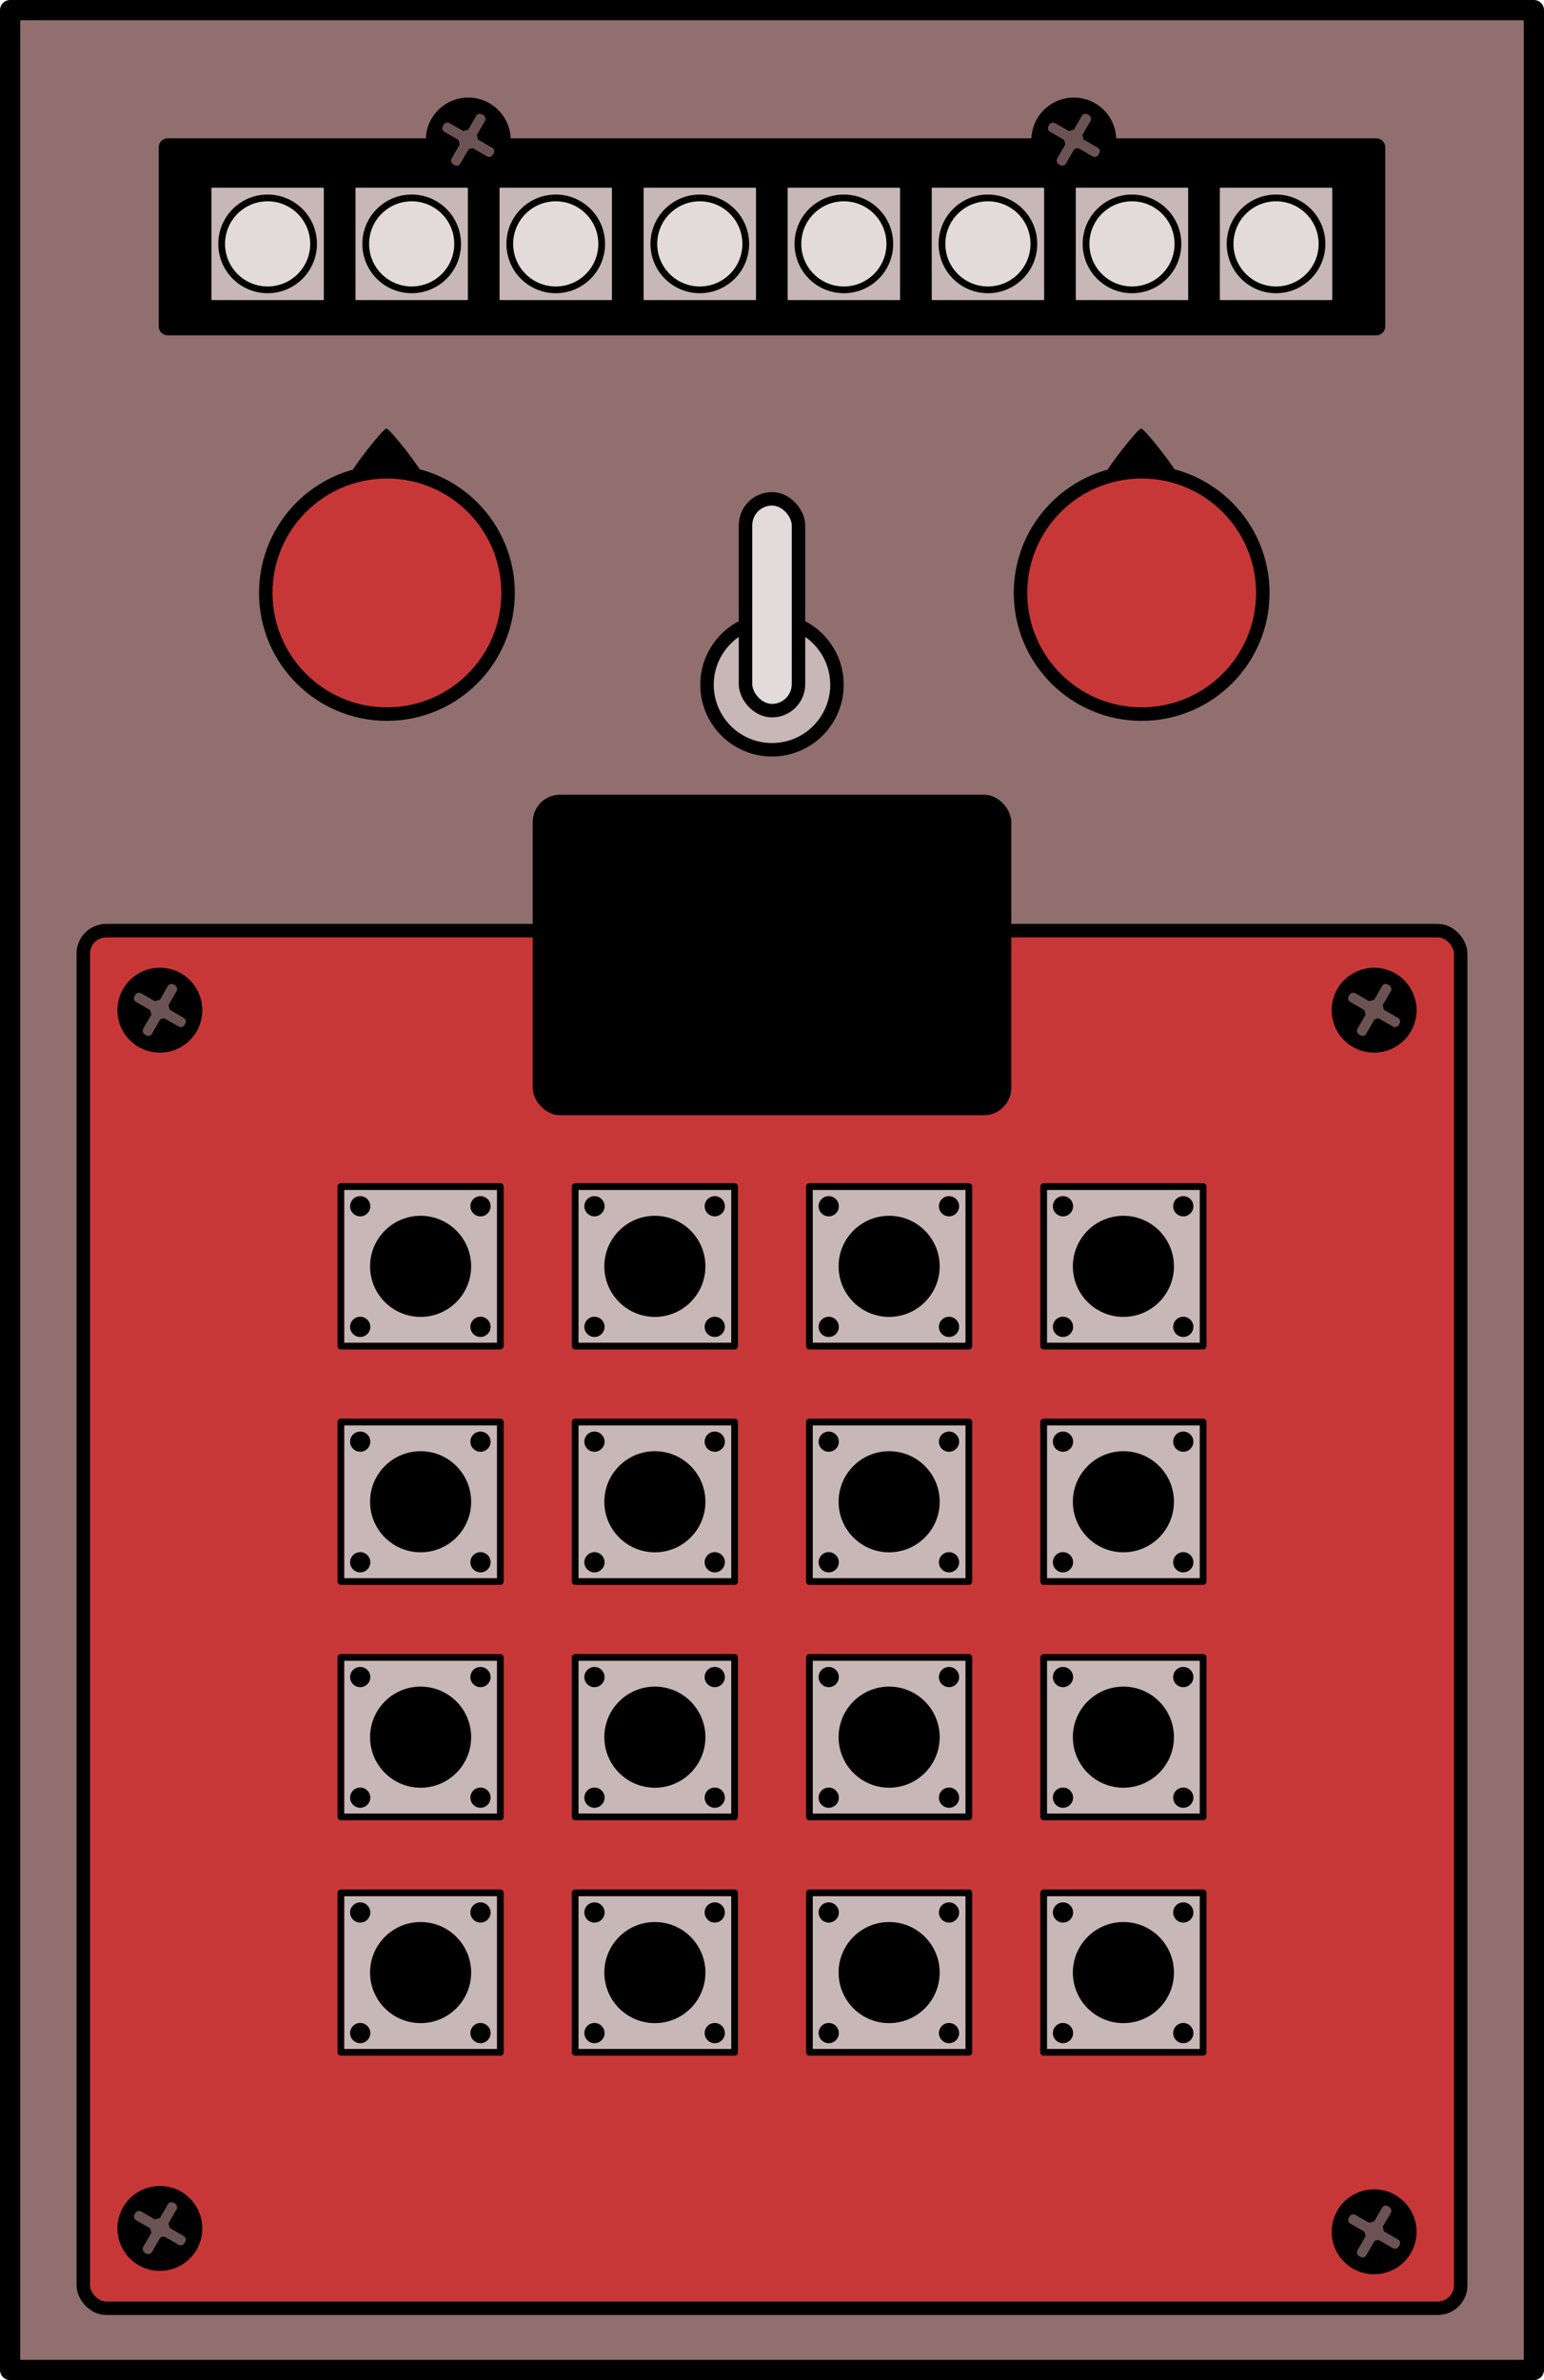 <?xml version="1.0" encoding="UTF-8" standalone="no"?>
<!-- Created with Inkscape (http://www.inkscape.org/) -->

<svg
   xmlns:dc="http://purl.org/dc/elements/1.1/"
   xmlns:cc="http://creativecommons.org/ns#"
   xmlns:rdf="http://www.w3.org/1999/02/22-rdf-syntax-ns#"
   xmlns:svg="http://www.w3.org/2000/svg"
   xmlns="http://www.w3.org/2000/svg"
   xmlns:sodipodi="http://sodipodi.sourceforge.net/DTD/sodipodi-0.dtd"
   xmlns:inkscape="http://www.inkscape.org/namespaces/inkscape"
   width="64.664mm"
   height="99.664mm"
   viewBox="0 0 229.126 353.142"
   id="svg2"
   version="1.1"
   inkscape:version="0.91 r13725"
   sodipodi:docname="polycule-one-shot.svg">
  <defs
     id="defs4" />
  <sodipodi:namedview
     id="base"
     pagecolor="#ffffff"
     bordercolor="#666666"
     borderopacity="1.0"
     inkscape:pageopacity="0.0"
     inkscape:pageshadow="2"
     inkscape:zoom="2.8"
     inkscape:cx="271.38375"
     inkscape:cy="265.61292"
     inkscape:document-units="px"
     inkscape:current-layer="layer1"
     showgrid="false"
     inkscape:window-width="1920"
     inkscape:window-height="1029"
     inkscape:window-x="0"
     inkscape:window-y="27"
     inkscape:window-maximized="1"
     fit-margin-top="0"
     fit-margin-left="0"
     fit-margin-right="0"
     fit-margin-bottom="0" />
  <g
     inkscape:groupmode="layer"
     id="layer3"
     inkscape:label="Base"
     transform="translate(-126.666,-323.983)">
    <rect
       style="opacity:1;fill:#916f6f;fill-opacity:1;stroke:#000000;stroke-width:3;stroke-linecap:round;stroke-linejoin:round;stroke-miterlimit:4;stroke-dasharray:none;stroke-dashoffset:0;stroke-opacity:1"
       id="rect8068"
       width="226.126"
       height="350.142"
       x="128.166"
       y="325.483"
       inkscape:export-xdpi="300"
       inkscape:export-ydpi="300" />
  </g>
  <g
     inkscape:label="Layer 1"
     inkscape:groupmode="layer"
     id="layer1"
     transform="translate(-126.666,-323.983)">
    <rect
       style="opacity:1;fill:#000000;fill-opacity:1;stroke:#000000;stroke-width:2;stroke-linecap:round;stroke-linejoin:round;stroke-miterlimit:4;stroke-dasharray:none;stroke-dashoffset:0;stroke-opacity:1"
       id="rect9014"
       width="180.021"
       height="27.235"
       x="151.218"
       y="345.507"
       ry="0.316"
       inkscape:export-xdpi="300"
       inkscape:export-ydpi="300" />
    <ellipse
       style="opacity:1;fill:#c83737;fill-opacity:1;stroke:#000000;stroke-width:2;stroke-linecap:round;stroke-linejoin:round;stroke-miterlimit:4;stroke-dasharray:none;stroke-dashoffset:0;stroke-opacity:1"
       id="path8985"
       cx="184.085"
       cy="411.959"
       rx="17.978"
       ry="17.978"
       inkscape:export-xdpi="300"
       inkscape:export-ydpi="300" />
    <path
       sodipodi:type="star"
       style="opacity:1;fill:#000000;fill-opacity:1;stroke:none;stroke-width:2;stroke-linecap:round;stroke-linejoin:round;stroke-miterlimit:4;stroke-dasharray:none;stroke-dashoffset:0;stroke-opacity:1"
       id="path8987"
       sodipodi:sides="3"
       sodipodi:cx="172.51979"
       sodipodi:cy="358.55606"
       sodipodi:r1="4.5536475"
       sodipodi:r2="2.2768238"
       sodipodi:arg1="0.52359878"
       sodipodi:arg2="1.5707963"
       inkscape:flatsided="true"
       inkscape:rounded="0.05"
       inkscape:randomized="0"
       d="m 176.463,360.833 c -0.197,0.342 -7.69,0.342 -7.887,0 -0.197,-0.342 3.549,-6.83 3.944,-6.83 0.394,0 4.141,6.489 3.944,6.83 z"
       inkscape:transform-center-y="-1.0103451"
       transform="matrix(1.345,0,0,1,-48.029,33.567)"
       inkscape:export-xdpi="300"
       inkscape:export-ydpi="300" />
    <ellipse
       style="opacity:1;fill:#c83737;fill-opacity:1;stroke:#000000;stroke-width:2;stroke-linecap:round;stroke-linejoin:round;stroke-miterlimit:4;stroke-dasharray:none;stroke-dashoffset:0;stroke-opacity:1"
       id="path8985-6"
       cx="296.087"
       cy="411.959"
       rx="17.978"
       ry="17.978"
       inkscape:export-xdpi="300"
       inkscape:export-ydpi="300" />
    <path
       sodipodi:type="star"
       style="opacity:1;fill:#000000;fill-opacity:1;stroke:none;stroke-width:2;stroke-linecap:round;stroke-linejoin:round;stroke-miterlimit:4;stroke-dasharray:none;stroke-dashoffset:0;stroke-opacity:1"
       id="path8987-7"
       sodipodi:sides="3"
       sodipodi:cx="172.51979"
       sodipodi:cy="358.55606"
       sodipodi:r1="4.5536475"
       sodipodi:r2="2.2768238"
       sodipodi:arg1="0.52359878"
       sodipodi:arg2="1.5707963"
       inkscape:flatsided="true"
       inkscape:rounded="0.05"
       inkscape:randomized="0"
       d="m 176.463,360.833 c -0.197,0.342 -7.69,0.342 -7.887,0 -0.197,-0.342 3.549,-6.83 3.944,-6.83 0.394,0 4.141,6.489 3.944,6.83 z"
       inkscape:transform-center-y="-1.0103451"
       transform="matrix(1.345,0,0,1,63.973,33.567)"
       inkscape:export-xdpi="300"
       inkscape:export-ydpi="300" />
    <circle
       style="opacity:1;fill:#000000;fill-opacity:1;stroke:#000000;stroke-width:1.612;stroke-linecap:round;stroke-linejoin:round;stroke-miterlimit:4;stroke-dasharray:none;stroke-dashoffset:0;stroke-opacity:1"
       id="path9016-5"
       cx="420.092"
       cy="155.561"
       r="5.496"
       transform="matrix(0.866,0.5,-0.5,0.866,0,0)"
       inkscape:export-xdpi="300"
       inkscape:export-ydpi="300" />
    <g
       id="g9106"
       transform="matrix(0.698,0.403,-0.403,0.698,246.977,37.76)"
       style="fill:#6c5353"
       inkscape:export-xdpi="300"
       inkscape:export-ydpi="300">
      <rect
         ry="0.759"
         y="300.297"
         x="231.451"
         height="10.607"
         width="1.856"
         id="rect9018-3"
         style="opacity:1;fill:#6c5353;fill-opacity:1;stroke:none;stroke-width:2;stroke-linecap:round;stroke-linejoin:round;stroke-miterlimit:4;stroke-dasharray:none;stroke-dashoffset:0;stroke-opacity:1" />
      <rect
         transform="matrix(0,1,-1,0,0,0)"
         ry="0.759"
         y="-237.682"
         x="304.673"
         height="10.607"
         width="1.856"
         id="rect9018-3-5"
         style="opacity:1;fill:#6c5353;fill-opacity:1;stroke:none;stroke-width:2;stroke-linecap:round;stroke-linejoin:round;stroke-miterlimit:4;stroke-dasharray:none;stroke-dashoffset:0;stroke-opacity:1" />
      <rect
         transform="matrix(0.707,-0.707,0.707,0.707,0,0)"
         ry="0"
         y="378.668"
         x="-53.517"
         height="3.482"
         width="3.482"
         id="rect9018-3-2"
         style="opacity:1;fill:#6c5353;fill-opacity:1;stroke:none;stroke-width:2;stroke-linecap:round;stroke-linejoin:round;stroke-miterlimit:4;stroke-dasharray:none;stroke-dashoffset:0;stroke-opacity:1" />
    </g>
    <circle
       style="opacity:1;fill:#000000;fill-opacity:1;stroke:#000000;stroke-width:1.612;stroke-linecap:round;stroke-linejoin:round;stroke-miterlimit:4;stroke-dasharray:none;stroke-dashoffset:0;stroke-opacity:1"
       id="path9016-5-1"
       cx="342.265"
       cy="200.494"
       r="5.496"
       transform="matrix(0.866,0.5,-0.5,0.866,0,0)"
       inkscape:export-xdpi="300"
       inkscape:export-ydpi="300" />
    <g
       id="g9106-2"
       transform="matrix(0.698,0.403,-0.403,0.698,157.111,37.76)"
       style="fill:#6c5353"
       inkscape:export-xdpi="300"
       inkscape:export-ydpi="300">
      <rect
         ry="0.759"
         y="300.297"
         x="231.451"
         height="10.607"
         width="1.856"
         id="rect9018-3-7"
         style="opacity:1;fill:#6c5353;fill-opacity:1;stroke:none;stroke-width:2;stroke-linecap:round;stroke-linejoin:round;stroke-miterlimit:4;stroke-dasharray:none;stroke-dashoffset:0;stroke-opacity:1" />
      <rect
         transform="matrix(0,1,-1,0,0,0)"
         ry="0.759"
         y="-237.682"
         x="304.673"
         height="10.607"
         width="1.856"
         id="rect9018-3-5-0"
         style="opacity:1;fill:#6c5353;fill-opacity:1;stroke:none;stroke-width:2;stroke-linecap:round;stroke-linejoin:round;stroke-miterlimit:4;stroke-dasharray:none;stroke-dashoffset:0;stroke-opacity:1" />
      <rect
         transform="matrix(0.707,-0.707,0.707,0.707,0,0)"
         ry="0"
         y="378.668"
         x="-53.517"
         height="3.482"
         width="3.482"
         id="rect9018-3-2-9"
         style="opacity:1;fill:#6c5353;fill-opacity:1;stroke:none;stroke-width:2;stroke-linecap:round;stroke-linejoin:round;stroke-miterlimit:4;stroke-dasharray:none;stroke-dashoffset:0;stroke-opacity:1" />
    </g>
    <g
       id="g10493"
       transform="translate(-4.458,-12)"
       inkscape:export-xdpi="300"
       inkscape:export-ydpi="300">
      <circle
         r="9.643"
         cy="437.587"
         cx="245.687"
         id="path9434"
         style="opacity:1;fill:#c8b7b7;fill-opacity:1;stroke:#000000;stroke-width:2;stroke-linecap:round;stroke-linejoin:round;stroke-miterlimit:4;stroke-dasharray:none;stroke-dashoffset:0;stroke-opacity:1" />
      <rect
         ry="3.929"
         y="409.995"
         x="241.758"
         height="31.429"
         width="7.857"
         id="rect9436"
         style="opacity:1;fill:#e3dbdb;fill-opacity:1;stroke:#000000;stroke-width:2;stroke-linecap:round;stroke-linejoin:round;stroke-miterlimit:4;stroke-dasharray:none;stroke-dashoffset:0;stroke-opacity:1" />
    </g>
    <rect
       style="opacity:1;fill:#c83737;fill-opacity:1;stroke:#000000;stroke-width:2;stroke-linecap:round;stroke-linejoin:round;stroke-miterlimit:4;stroke-dasharray:none;stroke-dashoffset:0;stroke-opacity:1"
       id="rect9442"
       width="204.407"
       height="204.407"
       x="139.025"
       y="462.064"
       ry="3.409"
       inkscape:export-xdpi="300"
       inkscape:export-ydpi="300" />
    <g
       id="g10256"
       transform="translate(0.352,4.393)"
       inkscape:export-xdpi="300"
       inkscape:export-ydpi="300">
      <g
         id="g9929">
        <g
           id="g9636"
           transform="translate(6,-0.408)">
          <rect
             y="496.059"
             x="170.901"
             height="23.662"
             width="23.662"
             id="rect9018-43-7-2"
             style="opacity:1;fill:#c8b7b7;fill-opacity:1;stroke:#000000;stroke-width:1;stroke-linecap:round;stroke-linejoin:round;stroke-miterlimit:4;stroke-dasharray:none;stroke-dashoffset:0;stroke-opacity:1" />
          <circle
             r="7.5"
             cy="507.89"
             cx="182.732"
             id="path9016-07-1-7"
             style="opacity:1;fill:#000000;fill-opacity:1;stroke:none;stroke-width:1;stroke-linecap:round;stroke-linejoin:round;stroke-miterlimit:4;stroke-dasharray:none;stroke-dashoffset:0;stroke-opacity:1" />
          <circle
             r="1.5"
             cy="498.973"
             cx="191.618"
             id="path9016-07-1-7-2"
             style="opacity:1;fill:#000000;fill-opacity:1;stroke:none;stroke-width:1;stroke-linecap:round;stroke-linejoin:round;stroke-miterlimit:4;stroke-dasharray:none;stroke-dashoffset:0;stroke-opacity:1" />
          <circle
             r="1.5"
             cy="498.973"
             cx="173.767"
             id="path9016-07-1-7-2-2"
             style="opacity:1;fill:#000000;fill-opacity:1;stroke:none;stroke-width:1;stroke-linecap:round;stroke-linejoin:round;stroke-miterlimit:4;stroke-dasharray:none;stroke-dashoffset:0;stroke-opacity:1" />
          <circle
             r="1.5"
             cy="516.868"
             cx="173.767"
             id="path9016-07-1-7-2-6"
             style="opacity:1;fill:#000000;fill-opacity:1;stroke:none;stroke-width:1;stroke-linecap:round;stroke-linejoin:round;stroke-miterlimit:4;stroke-dasharray:none;stroke-dashoffset:0;stroke-opacity:1" />
          <circle
             r="1.5"
             cy="516.868"
             cx="191.618"
             id="path9016-07-1-7-2-1"
             style="opacity:1;fill:#000000;fill-opacity:1;stroke:none;stroke-width:1;stroke-linecap:round;stroke-linejoin:round;stroke-miterlimit:4;stroke-dasharray:none;stroke-dashoffset:0;stroke-opacity:1" />
        </g>
        <g
           transform="translate(40.764,-0.408)"
           id="g9636-0">
          <rect
             y="496.059"
             x="170.901"
             height="23.662"
             width="23.662"
             id="rect9018-43-7-2-6"
             style="opacity:1;fill:#c8b7b7;fill-opacity:1;stroke:#000000;stroke-width:1;stroke-linecap:round;stroke-linejoin:round;stroke-miterlimit:4;stroke-dasharray:none;stroke-dashoffset:0;stroke-opacity:1" />
          <circle
             r="7.5"
             cy="507.89"
             cx="182.732"
             id="path9016-07-1-7-1"
             style="opacity:1;fill:#000000;fill-opacity:1;stroke:none;stroke-width:1;stroke-linecap:round;stroke-linejoin:round;stroke-miterlimit:4;stroke-dasharray:none;stroke-dashoffset:0;stroke-opacity:1" />
          <circle
             r="1.5"
             cy="498.973"
             cx="191.618"
             id="path9016-07-1-7-2-5"
             style="opacity:1;fill:#000000;fill-opacity:1;stroke:none;stroke-width:1;stroke-linecap:round;stroke-linejoin:round;stroke-miterlimit:4;stroke-dasharray:none;stroke-dashoffset:0;stroke-opacity:1" />
          <circle
             r="1.5"
             cy="498.973"
             cx="173.767"
             id="path9016-07-1-7-2-2-9"
             style="opacity:1;fill:#000000;fill-opacity:1;stroke:none;stroke-width:1;stroke-linecap:round;stroke-linejoin:round;stroke-miterlimit:4;stroke-dasharray:none;stroke-dashoffset:0;stroke-opacity:1" />
          <circle
             r="1.5"
             cy="516.868"
             cx="173.767"
             id="path9016-07-1-7-2-6-4"
             style="opacity:1;fill:#000000;fill-opacity:1;stroke:none;stroke-width:1;stroke-linecap:round;stroke-linejoin:round;stroke-miterlimit:4;stroke-dasharray:none;stroke-dashoffset:0;stroke-opacity:1" />
          <circle
             r="1.5"
             cy="516.868"
             cx="191.618"
             id="path9016-07-1-7-2-1-9"
             style="opacity:1;fill:#000000;fill-opacity:1;stroke:none;stroke-width:1;stroke-linecap:round;stroke-linejoin:round;stroke-miterlimit:4;stroke-dasharray:none;stroke-dashoffset:0;stroke-opacity:1" />
        </g>
        <g
           transform="translate(75.528,-0.408)"
           id="g9636-09">
          <rect
             y="496.059"
             x="170.901"
             height="23.662"
             width="23.662"
             id="rect9018-43-7-2-1"
             style="opacity:1;fill:#c8b7b7;fill-opacity:1;stroke:#000000;stroke-width:1;stroke-linecap:round;stroke-linejoin:round;stroke-miterlimit:4;stroke-dasharray:none;stroke-dashoffset:0;stroke-opacity:1" />
          <circle
             r="7.5"
             cy="507.89"
             cx="182.732"
             id="path9016-07-1-7-7"
             style="opacity:1;fill:#000000;fill-opacity:1;stroke:none;stroke-width:1;stroke-linecap:round;stroke-linejoin:round;stroke-miterlimit:4;stroke-dasharray:none;stroke-dashoffset:0;stroke-opacity:1" />
          <circle
             r="1.5"
             cy="498.973"
             cx="191.618"
             id="path9016-07-1-7-2-7"
             style="opacity:1;fill:#000000;fill-opacity:1;stroke:none;stroke-width:1;stroke-linecap:round;stroke-linejoin:round;stroke-miterlimit:4;stroke-dasharray:none;stroke-dashoffset:0;stroke-opacity:1" />
          <circle
             r="1.5"
             cy="498.973"
             cx="173.767"
             id="path9016-07-1-7-2-2-1"
             style="opacity:1;fill:#000000;fill-opacity:1;stroke:none;stroke-width:1;stroke-linecap:round;stroke-linejoin:round;stroke-miterlimit:4;stroke-dasharray:none;stroke-dashoffset:0;stroke-opacity:1" />
          <circle
             r="1.5"
             cy="516.868"
             cx="173.767"
             id="path9016-07-1-7-2-6-1"
             style="opacity:1;fill:#000000;fill-opacity:1;stroke:none;stroke-width:1;stroke-linecap:round;stroke-linejoin:round;stroke-miterlimit:4;stroke-dasharray:none;stroke-dashoffset:0;stroke-opacity:1" />
          <circle
             r="1.5"
             cy="516.868"
             cx="191.618"
             id="path9016-07-1-7-2-1-5"
             style="opacity:1;fill:#000000;fill-opacity:1;stroke:none;stroke-width:1;stroke-linecap:round;stroke-linejoin:round;stroke-miterlimit:4;stroke-dasharray:none;stroke-dashoffset:0;stroke-opacity:1" />
        </g>
        <g
           transform="translate(110.292,-0.408)"
           id="g9636-9">
          <rect
             y="496.059"
             x="170.901"
             height="23.662"
             width="23.662"
             id="rect9018-43-7-2-7"
             style="opacity:1;fill:#c8b7b7;fill-opacity:1;stroke:#000000;stroke-width:1;stroke-linecap:round;stroke-linejoin:round;stroke-miterlimit:4;stroke-dasharray:none;stroke-dashoffset:0;stroke-opacity:1" />
          <circle
             r="7.5"
             cy="507.89"
             cx="182.732"
             id="path9016-07-1-7-76"
             style="opacity:1;fill:#000000;fill-opacity:1;stroke:none;stroke-width:1;stroke-linecap:round;stroke-linejoin:round;stroke-miterlimit:4;stroke-dasharray:none;stroke-dashoffset:0;stroke-opacity:1" />
          <circle
             r="1.5"
             cy="498.973"
             cx="191.618"
             id="path9016-07-1-7-2-73"
             style="opacity:1;fill:#000000;fill-opacity:1;stroke:none;stroke-width:1;stroke-linecap:round;stroke-linejoin:round;stroke-miterlimit:4;stroke-dasharray:none;stroke-dashoffset:0;stroke-opacity:1" />
          <circle
             r="1.5"
             cy="498.973"
             cx="173.767"
             id="path9016-07-1-7-2-2-6"
             style="opacity:1;fill:#000000;fill-opacity:1;stroke:none;stroke-width:1;stroke-linecap:round;stroke-linejoin:round;stroke-miterlimit:4;stroke-dasharray:none;stroke-dashoffset:0;stroke-opacity:1" />
          <circle
             r="1.5"
             cy="516.868"
             cx="173.767"
             id="path9016-07-1-7-2-6-5"
             style="opacity:1;fill:#000000;fill-opacity:1;stroke:none;stroke-width:1;stroke-linecap:round;stroke-linejoin:round;stroke-miterlimit:4;stroke-dasharray:none;stroke-dashoffset:0;stroke-opacity:1" />
          <circle
             r="1.5"
             cy="516.868"
             cx="191.618"
             id="path9016-07-1-7-2-1-6"
             style="opacity:1;fill:#000000;fill-opacity:1;stroke:none;stroke-width:1;stroke-linecap:round;stroke-linejoin:round;stroke-miterlimit:4;stroke-dasharray:none;stroke-dashoffset:0;stroke-opacity:1" />
        </g>
      </g>
      <g
         id="g9929-6"
         transform="translate(0,34.929)">
        <g
           id="g9636-2"
           transform="translate(6,-0.408)">
          <rect
             y="496.059"
             x="170.901"
             height="23.662"
             width="23.662"
             id="rect9018-43-7-2-9"
             style="opacity:1;fill:#c8b7b7;fill-opacity:1;stroke:#000000;stroke-width:1;stroke-linecap:round;stroke-linejoin:round;stroke-miterlimit:4;stroke-dasharray:none;stroke-dashoffset:0;stroke-opacity:1" />
          <circle
             r="7.5"
             cy="507.89"
             cx="182.732"
             id="path9016-07-1-7-9"
             style="opacity:1;fill:#000000;fill-opacity:1;stroke:none;stroke-width:1;stroke-linecap:round;stroke-linejoin:round;stroke-miterlimit:4;stroke-dasharray:none;stroke-dashoffset:0;stroke-opacity:1" />
          <circle
             r="1.5"
             cy="498.973"
             cx="191.618"
             id="path9016-07-1-7-2-0"
             style="opacity:1;fill:#000000;fill-opacity:1;stroke:none;stroke-width:1;stroke-linecap:round;stroke-linejoin:round;stroke-miterlimit:4;stroke-dasharray:none;stroke-dashoffset:0;stroke-opacity:1" />
          <circle
             r="1.5"
             cy="498.973"
             cx="173.767"
             id="path9016-07-1-7-2-2-8"
             style="opacity:1;fill:#000000;fill-opacity:1;stroke:none;stroke-width:1;stroke-linecap:round;stroke-linejoin:round;stroke-miterlimit:4;stroke-dasharray:none;stroke-dashoffset:0;stroke-opacity:1" />
          <circle
             r="1.5"
             cy="516.868"
             cx="173.767"
             id="path9016-07-1-7-2-6-13"
             style="opacity:1;fill:#000000;fill-opacity:1;stroke:none;stroke-width:1;stroke-linecap:round;stroke-linejoin:round;stroke-miterlimit:4;stroke-dasharray:none;stroke-dashoffset:0;stroke-opacity:1" />
          <circle
             r="1.5"
             cy="516.868"
             cx="191.618"
             id="path9016-07-1-7-2-1-1"
             style="opacity:1;fill:#000000;fill-opacity:1;stroke:none;stroke-width:1;stroke-linecap:round;stroke-linejoin:round;stroke-miterlimit:4;stroke-dasharray:none;stroke-dashoffset:0;stroke-opacity:1" />
        </g>
        <g
           transform="translate(40.764,-0.408)"
           id="g9636-0-1">
          <rect
             y="496.059"
             x="170.901"
             height="23.662"
             width="23.662"
             id="rect9018-43-7-2-6-0"
             style="opacity:1;fill:#c8b7b7;fill-opacity:1;stroke:#000000;stroke-width:1;stroke-linecap:round;stroke-linejoin:round;stroke-miterlimit:4;stroke-dasharray:none;stroke-dashoffset:0;stroke-opacity:1" />
          <circle
             r="7.5"
             cy="507.89"
             cx="182.732"
             id="path9016-07-1-7-1-3"
             style="opacity:1;fill:#000000;fill-opacity:1;stroke:none;stroke-width:1;stroke-linecap:round;stroke-linejoin:round;stroke-miterlimit:4;stroke-dasharray:none;stroke-dashoffset:0;stroke-opacity:1" />
          <circle
             r="1.5"
             cy="498.973"
             cx="191.618"
             id="path9016-07-1-7-2-5-4"
             style="opacity:1;fill:#000000;fill-opacity:1;stroke:none;stroke-width:1;stroke-linecap:round;stroke-linejoin:round;stroke-miterlimit:4;stroke-dasharray:none;stroke-dashoffset:0;stroke-opacity:1" />
          <circle
             r="1.5"
             cy="498.973"
             cx="173.767"
             id="path9016-07-1-7-2-2-9-0"
             style="opacity:1;fill:#000000;fill-opacity:1;stroke:none;stroke-width:1;stroke-linecap:round;stroke-linejoin:round;stroke-miterlimit:4;stroke-dasharray:none;stroke-dashoffset:0;stroke-opacity:1" />
          <circle
             r="1.5"
             cy="516.868"
             cx="173.767"
             id="path9016-07-1-7-2-6-4-3"
             style="opacity:1;fill:#000000;fill-opacity:1;stroke:none;stroke-width:1;stroke-linecap:round;stroke-linejoin:round;stroke-miterlimit:4;stroke-dasharray:none;stroke-dashoffset:0;stroke-opacity:1" />
          <circle
             r="1.5"
             cy="516.868"
             cx="191.618"
             id="path9016-07-1-7-2-1-9-9"
             style="opacity:1;fill:#000000;fill-opacity:1;stroke:none;stroke-width:1;stroke-linecap:round;stroke-linejoin:round;stroke-miterlimit:4;stroke-dasharray:none;stroke-dashoffset:0;stroke-opacity:1" />
        </g>
        <g
           transform="translate(75.528,-0.408)"
           id="g9636-09-1">
          <rect
             y="496.059"
             x="170.901"
             height="23.662"
             width="23.662"
             id="rect9018-43-7-2-1-9"
             style="opacity:1;fill:#c8b7b7;fill-opacity:1;stroke:#000000;stroke-width:1;stroke-linecap:round;stroke-linejoin:round;stroke-miterlimit:4;stroke-dasharray:none;stroke-dashoffset:0;stroke-opacity:1" />
          <circle
             r="7.5"
             cy="507.89"
             cx="182.732"
             id="path9016-07-1-7-7-6"
             style="opacity:1;fill:#000000;fill-opacity:1;stroke:none;stroke-width:1;stroke-linecap:round;stroke-linejoin:round;stroke-miterlimit:4;stroke-dasharray:none;stroke-dashoffset:0;stroke-opacity:1" />
          <circle
             r="1.5"
             cy="498.973"
             cx="191.618"
             id="path9016-07-1-7-2-7-9"
             style="opacity:1;fill:#000000;fill-opacity:1;stroke:none;stroke-width:1;stroke-linecap:round;stroke-linejoin:round;stroke-miterlimit:4;stroke-dasharray:none;stroke-dashoffset:0;stroke-opacity:1" />
          <circle
             r="1.5"
             cy="498.973"
             cx="173.767"
             id="path9016-07-1-7-2-2-1-3"
             style="opacity:1;fill:#000000;fill-opacity:1;stroke:none;stroke-width:1;stroke-linecap:round;stroke-linejoin:round;stroke-miterlimit:4;stroke-dasharray:none;stroke-dashoffset:0;stroke-opacity:1" />
          <circle
             r="1.5"
             cy="516.868"
             cx="173.767"
             id="path9016-07-1-7-2-6-1-3"
             style="opacity:1;fill:#000000;fill-opacity:1;stroke:none;stroke-width:1;stroke-linecap:round;stroke-linejoin:round;stroke-miterlimit:4;stroke-dasharray:none;stroke-dashoffset:0;stroke-opacity:1" />
          <circle
             r="1.5"
             cy="516.868"
             cx="191.618"
             id="path9016-07-1-7-2-1-5-8"
             style="opacity:1;fill:#000000;fill-opacity:1;stroke:none;stroke-width:1;stroke-linecap:round;stroke-linejoin:round;stroke-miterlimit:4;stroke-dasharray:none;stroke-dashoffset:0;stroke-opacity:1" />
        </g>
        <g
           transform="translate(110.292,-0.408)"
           id="g9636-9-0">
          <rect
             y="496.059"
             x="170.901"
             height="23.662"
             width="23.662"
             id="rect9018-43-7-2-7-5"
             style="opacity:1;fill:#c8b7b7;fill-opacity:1;stroke:#000000;stroke-width:1;stroke-linecap:round;stroke-linejoin:round;stroke-miterlimit:4;stroke-dasharray:none;stroke-dashoffset:0;stroke-opacity:1" />
          <circle
             r="7.5"
             cy="507.89"
             cx="182.732"
             id="path9016-07-1-7-76-6"
             style="opacity:1;fill:#000000;fill-opacity:1;stroke:none;stroke-width:1;stroke-linecap:round;stroke-linejoin:round;stroke-miterlimit:4;stroke-dasharray:none;stroke-dashoffset:0;stroke-opacity:1" />
          <circle
             r="1.5"
             cy="498.973"
             cx="191.618"
             id="path9016-07-1-7-2-73-6"
             style="opacity:1;fill:#000000;fill-opacity:1;stroke:none;stroke-width:1;stroke-linecap:round;stroke-linejoin:round;stroke-miterlimit:4;stroke-dasharray:none;stroke-dashoffset:0;stroke-opacity:1" />
          <circle
             r="1.5"
             cy="498.973"
             cx="173.767"
             id="path9016-07-1-7-2-2-6-4"
             style="opacity:1;fill:#000000;fill-opacity:1;stroke:none;stroke-width:1;stroke-linecap:round;stroke-linejoin:round;stroke-miterlimit:4;stroke-dasharray:none;stroke-dashoffset:0;stroke-opacity:1" />
          <circle
             r="1.5"
             cy="516.868"
             cx="173.767"
             id="path9016-07-1-7-2-6-5-0"
             style="opacity:1;fill:#000000;fill-opacity:1;stroke:none;stroke-width:1;stroke-linecap:round;stroke-linejoin:round;stroke-miterlimit:4;stroke-dasharray:none;stroke-dashoffset:0;stroke-opacity:1" />
          <circle
             r="1.5"
             cy="516.868"
             cx="191.618"
             id="path9016-07-1-7-2-1-6-0"
             style="opacity:1;fill:#000000;fill-opacity:1;stroke:none;stroke-width:1;stroke-linecap:round;stroke-linejoin:round;stroke-miterlimit:4;stroke-dasharray:none;stroke-dashoffset:0;stroke-opacity:1" />
        </g>
      </g>
      <g
         id="g9929-6-4"
         transform="translate(0,69.857)">
        <g
           id="g9636-2-6"
           transform="translate(6,-0.408)">
          <rect
             y="496.059"
             x="170.901"
             height="23.662"
             width="23.662"
             id="rect9018-43-7-2-9-2"
             style="opacity:1;fill:#c8b7b7;fill-opacity:1;stroke:#000000;stroke-width:1;stroke-linecap:round;stroke-linejoin:round;stroke-miterlimit:4;stroke-dasharray:none;stroke-dashoffset:0;stroke-opacity:1" />
          <circle
             r="7.5"
             cy="507.89"
             cx="182.732"
             id="path9016-07-1-7-9-6"
             style="opacity:1;fill:#000000;fill-opacity:1;stroke:none;stroke-width:1;stroke-linecap:round;stroke-linejoin:round;stroke-miterlimit:4;stroke-dasharray:none;stroke-dashoffset:0;stroke-opacity:1" />
          <circle
             r="1.5"
             cy="498.973"
             cx="191.618"
             id="path9016-07-1-7-2-0-7"
             style="opacity:1;fill:#000000;fill-opacity:1;stroke:none;stroke-width:1;stroke-linecap:round;stroke-linejoin:round;stroke-miterlimit:4;stroke-dasharray:none;stroke-dashoffset:0;stroke-opacity:1" />
          <circle
             r="1.5"
             cy="498.973"
             cx="173.767"
             id="path9016-07-1-7-2-2-8-5"
             style="opacity:1;fill:#000000;fill-opacity:1;stroke:none;stroke-width:1;stroke-linecap:round;stroke-linejoin:round;stroke-miterlimit:4;stroke-dasharray:none;stroke-dashoffset:0;stroke-opacity:1" />
          <circle
             r="1.5"
             cy="516.868"
             cx="173.767"
             id="path9016-07-1-7-2-6-13-6"
             style="opacity:1;fill:#000000;fill-opacity:1;stroke:none;stroke-width:1;stroke-linecap:round;stroke-linejoin:round;stroke-miterlimit:4;stroke-dasharray:none;stroke-dashoffset:0;stroke-opacity:1" />
          <circle
             r="1.5"
             cy="516.868"
             cx="191.618"
             id="path9016-07-1-7-2-1-1-9"
             style="opacity:1;fill:#000000;fill-opacity:1;stroke:none;stroke-width:1;stroke-linecap:round;stroke-linejoin:round;stroke-miterlimit:4;stroke-dasharray:none;stroke-dashoffset:0;stroke-opacity:1" />
        </g>
        <g
           transform="translate(40.764,-0.408)"
           id="g9636-0-1-8">
          <rect
             y="496.059"
             x="170.901"
             height="23.662"
             width="23.662"
             id="rect9018-43-7-2-6-0-7"
             style="opacity:1;fill:#c8b7b7;fill-opacity:1;stroke:#000000;stroke-width:1;stroke-linecap:round;stroke-linejoin:round;stroke-miterlimit:4;stroke-dasharray:none;stroke-dashoffset:0;stroke-opacity:1" />
          <circle
             r="7.5"
             cy="507.89"
             cx="182.732"
             id="path9016-07-1-7-1-3-2"
             style="opacity:1;fill:#000000;fill-opacity:1;stroke:none;stroke-width:1;stroke-linecap:round;stroke-linejoin:round;stroke-miterlimit:4;stroke-dasharray:none;stroke-dashoffset:0;stroke-opacity:1" />
          <circle
             r="1.5"
             cy="498.973"
             cx="191.618"
             id="path9016-07-1-7-2-5-4-8"
             style="opacity:1;fill:#000000;fill-opacity:1;stroke:none;stroke-width:1;stroke-linecap:round;stroke-linejoin:round;stroke-miterlimit:4;stroke-dasharray:none;stroke-dashoffset:0;stroke-opacity:1" />
          <circle
             r="1.5"
             cy="498.973"
             cx="173.767"
             id="path9016-07-1-7-2-2-9-0-2"
             style="opacity:1;fill:#000000;fill-opacity:1;stroke:none;stroke-width:1;stroke-linecap:round;stroke-linejoin:round;stroke-miterlimit:4;stroke-dasharray:none;stroke-dashoffset:0;stroke-opacity:1" />
          <circle
             r="1.5"
             cy="516.868"
             cx="173.767"
             id="path9016-07-1-7-2-6-4-3-9"
             style="opacity:1;fill:#000000;fill-opacity:1;stroke:none;stroke-width:1;stroke-linecap:round;stroke-linejoin:round;stroke-miterlimit:4;stroke-dasharray:none;stroke-dashoffset:0;stroke-opacity:1" />
          <circle
             r="1.5"
             cy="516.868"
             cx="191.618"
             id="path9016-07-1-7-2-1-9-9-9"
             style="opacity:1;fill:#000000;fill-opacity:1;stroke:none;stroke-width:1;stroke-linecap:round;stroke-linejoin:round;stroke-miterlimit:4;stroke-dasharray:none;stroke-dashoffset:0;stroke-opacity:1" />
        </g>
        <g
           transform="translate(75.528,-0.408)"
           id="g9636-09-1-6">
          <rect
             y="496.059"
             x="170.901"
             height="23.662"
             width="23.662"
             id="rect9018-43-7-2-1-9-0"
             style="opacity:1;fill:#c8b7b7;fill-opacity:1;stroke:#000000;stroke-width:1;stroke-linecap:round;stroke-linejoin:round;stroke-miterlimit:4;stroke-dasharray:none;stroke-dashoffset:0;stroke-opacity:1" />
          <circle
             r="7.5"
             cy="507.89"
             cx="182.732"
             id="path9016-07-1-7-7-6-2"
             style="opacity:1;fill:#000000;fill-opacity:1;stroke:none;stroke-width:1;stroke-linecap:round;stroke-linejoin:round;stroke-miterlimit:4;stroke-dasharray:none;stroke-dashoffset:0;stroke-opacity:1" />
          <circle
             r="1.5"
             cy="498.973"
             cx="191.618"
             id="path9016-07-1-7-2-7-9-7"
             style="opacity:1;fill:#000000;fill-opacity:1;stroke:none;stroke-width:1;stroke-linecap:round;stroke-linejoin:round;stroke-miterlimit:4;stroke-dasharray:none;stroke-dashoffset:0;stroke-opacity:1" />
          <circle
             r="1.5"
             cy="498.973"
             cx="173.767"
             id="path9016-07-1-7-2-2-1-3-6"
             style="opacity:1;fill:#000000;fill-opacity:1;stroke:none;stroke-width:1;stroke-linecap:round;stroke-linejoin:round;stroke-miterlimit:4;stroke-dasharray:none;stroke-dashoffset:0;stroke-opacity:1" />
          <circle
             r="1.5"
             cy="516.868"
             cx="173.767"
             id="path9016-07-1-7-2-6-1-3-1"
             style="opacity:1;fill:#000000;fill-opacity:1;stroke:none;stroke-width:1;stroke-linecap:round;stroke-linejoin:round;stroke-miterlimit:4;stroke-dasharray:none;stroke-dashoffset:0;stroke-opacity:1" />
          <circle
             r="1.5"
             cy="516.868"
             cx="191.618"
             id="path9016-07-1-7-2-1-5-8-3"
             style="opacity:1;fill:#000000;fill-opacity:1;stroke:none;stroke-width:1;stroke-linecap:round;stroke-linejoin:round;stroke-miterlimit:4;stroke-dasharray:none;stroke-dashoffset:0;stroke-opacity:1" />
        </g>
        <g
           transform="translate(110.292,-0.408)"
           id="g9636-9-0-2">
          <rect
             y="496.059"
             x="170.901"
             height="23.662"
             width="23.662"
             id="rect9018-43-7-2-7-5-1"
             style="opacity:1;fill:#c8b7b7;fill-opacity:1;stroke:#000000;stroke-width:1;stroke-linecap:round;stroke-linejoin:round;stroke-miterlimit:4;stroke-dasharray:none;stroke-dashoffset:0;stroke-opacity:1" />
          <circle
             r="7.5"
             cy="507.89"
             cx="182.732"
             id="path9016-07-1-7-76-6-5"
             style="opacity:1;fill:#000000;fill-opacity:1;stroke:none;stroke-width:1;stroke-linecap:round;stroke-linejoin:round;stroke-miterlimit:4;stroke-dasharray:none;stroke-dashoffset:0;stroke-opacity:1" />
          <circle
             r="1.5"
             cy="498.973"
             cx="191.618"
             id="path9016-07-1-7-2-73-6-9"
             style="opacity:1;fill:#000000;fill-opacity:1;stroke:none;stroke-width:1;stroke-linecap:round;stroke-linejoin:round;stroke-miterlimit:4;stroke-dasharray:none;stroke-dashoffset:0;stroke-opacity:1" />
          <circle
             r="1.5"
             cy="498.973"
             cx="173.767"
             id="path9016-07-1-7-2-2-6-4-9"
             style="opacity:1;fill:#000000;fill-opacity:1;stroke:none;stroke-width:1;stroke-linecap:round;stroke-linejoin:round;stroke-miterlimit:4;stroke-dasharray:none;stroke-dashoffset:0;stroke-opacity:1" />
          <circle
             r="1.5"
             cy="516.868"
             cx="173.767"
             id="path9016-07-1-7-2-6-5-0-1"
             style="opacity:1;fill:#000000;fill-opacity:1;stroke:none;stroke-width:1;stroke-linecap:round;stroke-linejoin:round;stroke-miterlimit:4;stroke-dasharray:none;stroke-dashoffset:0;stroke-opacity:1" />
          <circle
             r="1.5"
             cy="516.868"
             cx="191.618"
             id="path9016-07-1-7-2-1-6-0-4"
             style="opacity:1;fill:#000000;fill-opacity:1;stroke:none;stroke-width:1;stroke-linecap:round;stroke-linejoin:round;stroke-miterlimit:4;stroke-dasharray:none;stroke-dashoffset:0;stroke-opacity:1" />
        </g>
      </g>
      <g
         id="g9929-6-4-9"
         transform="translate(0,104.786)">
        <g
           id="g9636-2-6-1"
           transform="translate(6,-0.408)">
          <rect
             y="496.059"
             x="170.901"
             height="23.662"
             width="23.662"
             id="rect9018-43-7-2-9-2-0"
             style="opacity:1;fill:#c8b7b7;fill-opacity:1;stroke:#000000;stroke-width:1;stroke-linecap:round;stroke-linejoin:round;stroke-miterlimit:4;stroke-dasharray:none;stroke-dashoffset:0;stroke-opacity:1" />
          <circle
             r="7.5"
             cy="507.89"
             cx="182.732"
             id="path9016-07-1-7-9-6-7"
             style="opacity:1;fill:#000000;fill-opacity:1;stroke:none;stroke-width:1;stroke-linecap:round;stroke-linejoin:round;stroke-miterlimit:4;stroke-dasharray:none;stroke-dashoffset:0;stroke-opacity:1" />
          <circle
             r="1.5"
             cy="498.973"
             cx="191.618"
             id="path9016-07-1-7-2-0-7-5"
             style="opacity:1;fill:#000000;fill-opacity:1;stroke:none;stroke-width:1;stroke-linecap:round;stroke-linejoin:round;stroke-miterlimit:4;stroke-dasharray:none;stroke-dashoffset:0;stroke-opacity:1" />
          <circle
             r="1.5"
             cy="498.973"
             cx="173.767"
             id="path9016-07-1-7-2-2-8-5-8"
             style="opacity:1;fill:#000000;fill-opacity:1;stroke:none;stroke-width:1;stroke-linecap:round;stroke-linejoin:round;stroke-miterlimit:4;stroke-dasharray:none;stroke-dashoffset:0;stroke-opacity:1" />
          <circle
             r="1.5"
             cy="516.868"
             cx="173.767"
             id="path9016-07-1-7-2-6-13-6-7"
             style="opacity:1;fill:#000000;fill-opacity:1;stroke:none;stroke-width:1;stroke-linecap:round;stroke-linejoin:round;stroke-miterlimit:4;stroke-dasharray:none;stroke-dashoffset:0;stroke-opacity:1" />
          <circle
             r="1.5"
             cy="516.868"
             cx="191.618"
             id="path9016-07-1-7-2-1-1-9-0"
             style="opacity:1;fill:#000000;fill-opacity:1;stroke:none;stroke-width:1;stroke-linecap:round;stroke-linejoin:round;stroke-miterlimit:4;stroke-dasharray:none;stroke-dashoffset:0;stroke-opacity:1" />
        </g>
        <g
           transform="translate(40.764,-0.408)"
           id="g9636-0-1-8-4">
          <rect
             y="496.059"
             x="170.901"
             height="23.662"
             width="23.662"
             id="rect9018-43-7-2-6-0-7-8"
             style="opacity:1;fill:#c8b7b7;fill-opacity:1;stroke:#000000;stroke-width:1;stroke-linecap:round;stroke-linejoin:round;stroke-miterlimit:4;stroke-dasharray:none;stroke-dashoffset:0;stroke-opacity:1" />
          <circle
             r="7.5"
             cy="507.89"
             cx="182.732"
             id="path9016-07-1-7-1-3-2-0"
             style="opacity:1;fill:#000000;fill-opacity:1;stroke:none;stroke-width:1;stroke-linecap:round;stroke-linejoin:round;stroke-miterlimit:4;stroke-dasharray:none;stroke-dashoffset:0;stroke-opacity:1" />
          <circle
             r="1.5"
             cy="498.973"
             cx="191.618"
             id="path9016-07-1-7-2-5-4-8-4"
             style="opacity:1;fill:#000000;fill-opacity:1;stroke:none;stroke-width:1;stroke-linecap:round;stroke-linejoin:round;stroke-miterlimit:4;stroke-dasharray:none;stroke-dashoffset:0;stroke-opacity:1" />
          <circle
             r="1.5"
             cy="498.973"
             cx="173.767"
             id="path9016-07-1-7-2-2-9-0-2-2"
             style="opacity:1;fill:#000000;fill-opacity:1;stroke:none;stroke-width:1;stroke-linecap:round;stroke-linejoin:round;stroke-miterlimit:4;stroke-dasharray:none;stroke-dashoffset:0;stroke-opacity:1" />
          <circle
             r="1.5"
             cy="516.868"
             cx="173.767"
             id="path9016-07-1-7-2-6-4-3-9-9"
             style="opacity:1;fill:#000000;fill-opacity:1;stroke:none;stroke-width:1;stroke-linecap:round;stroke-linejoin:round;stroke-miterlimit:4;stroke-dasharray:none;stroke-dashoffset:0;stroke-opacity:1" />
          <circle
             r="1.5"
             cy="516.868"
             cx="191.618"
             id="path9016-07-1-7-2-1-9-9-9-6"
             style="opacity:1;fill:#000000;fill-opacity:1;stroke:none;stroke-width:1;stroke-linecap:round;stroke-linejoin:round;stroke-miterlimit:4;stroke-dasharray:none;stroke-dashoffset:0;stroke-opacity:1" />
        </g>
        <g
           transform="translate(75.528,-0.408)"
           id="g9636-09-1-6-1">
          <rect
             y="496.059"
             x="170.901"
             height="23.662"
             width="23.662"
             id="rect9018-43-7-2-1-9-0-0"
             style="opacity:1;fill:#c8b7b7;fill-opacity:1;stroke:#000000;stroke-width:1;stroke-linecap:round;stroke-linejoin:round;stroke-miterlimit:4;stroke-dasharray:none;stroke-dashoffset:0;stroke-opacity:1" />
          <circle
             r="7.5"
             cy="507.89"
             cx="182.732"
             id="path9016-07-1-7-7-6-2-4"
             style="opacity:1;fill:#000000;fill-opacity:1;stroke:none;stroke-width:1;stroke-linecap:round;stroke-linejoin:round;stroke-miterlimit:4;stroke-dasharray:none;stroke-dashoffset:0;stroke-opacity:1" />
          <circle
             r="1.5"
             cy="498.973"
             cx="191.618"
             id="path9016-07-1-7-2-7-9-7-2"
             style="opacity:1;fill:#000000;fill-opacity:1;stroke:none;stroke-width:1;stroke-linecap:round;stroke-linejoin:round;stroke-miterlimit:4;stroke-dasharray:none;stroke-dashoffset:0;stroke-opacity:1" />
          <circle
             r="1.5"
             cy="498.973"
             cx="173.767"
             id="path9016-07-1-7-2-2-1-3-6-2"
             style="opacity:1;fill:#000000;fill-opacity:1;stroke:none;stroke-width:1;stroke-linecap:round;stroke-linejoin:round;stroke-miterlimit:4;stroke-dasharray:none;stroke-dashoffset:0;stroke-opacity:1" />
          <circle
             r="1.5"
             cy="516.868"
             cx="173.767"
             id="path9016-07-1-7-2-6-1-3-1-2"
             style="opacity:1;fill:#000000;fill-opacity:1;stroke:none;stroke-width:1;stroke-linecap:round;stroke-linejoin:round;stroke-miterlimit:4;stroke-dasharray:none;stroke-dashoffset:0;stroke-opacity:1" />
          <circle
             r="1.5"
             cy="516.868"
             cx="191.618"
             id="path9016-07-1-7-2-1-5-8-3-0"
             style="opacity:1;fill:#000000;fill-opacity:1;stroke:none;stroke-width:1;stroke-linecap:round;stroke-linejoin:round;stroke-miterlimit:4;stroke-dasharray:none;stroke-dashoffset:0;stroke-opacity:1" />
        </g>
        <g
           transform="translate(110.292,-0.408)"
           id="g9636-9-0-2-5">
          <rect
             y="496.059"
             x="170.901"
             height="23.662"
             width="23.662"
             id="rect9018-43-7-2-7-5-1-5"
             style="opacity:1;fill:#c8b7b7;fill-opacity:1;stroke:#000000;stroke-width:1;stroke-linecap:round;stroke-linejoin:round;stroke-miterlimit:4;stroke-dasharray:none;stroke-dashoffset:0;stroke-opacity:1" />
          <circle
             r="7.5"
             cy="507.89"
             cx="182.732"
             id="path9016-07-1-7-76-6-5-2"
             style="opacity:1;fill:#000000;fill-opacity:1;stroke:none;stroke-width:1;stroke-linecap:round;stroke-linejoin:round;stroke-miterlimit:4;stroke-dasharray:none;stroke-dashoffset:0;stroke-opacity:1" />
          <circle
             r="1.5"
             cy="498.973"
             cx="191.618"
             id="path9016-07-1-7-2-73-6-9-9"
             style="opacity:1;fill:#000000;fill-opacity:1;stroke:none;stroke-width:1;stroke-linecap:round;stroke-linejoin:round;stroke-miterlimit:4;stroke-dasharray:none;stroke-dashoffset:0;stroke-opacity:1" />
          <circle
             r="1.5"
             cy="498.973"
             cx="173.767"
             id="path9016-07-1-7-2-2-6-4-9-0"
             style="opacity:1;fill:#000000;fill-opacity:1;stroke:none;stroke-width:1;stroke-linecap:round;stroke-linejoin:round;stroke-miterlimit:4;stroke-dasharray:none;stroke-dashoffset:0;stroke-opacity:1" />
          <circle
             r="1.5"
             cy="516.868"
             cx="173.767"
             id="path9016-07-1-7-2-6-5-0-1-2"
             style="opacity:1;fill:#000000;fill-opacity:1;stroke:none;stroke-width:1;stroke-linecap:round;stroke-linejoin:round;stroke-miterlimit:4;stroke-dasharray:none;stroke-dashoffset:0;stroke-opacity:1" />
          <circle
             r="1.5"
             cy="516.868"
             cx="191.618"
             id="path9016-07-1-7-2-1-6-0-4-8"
             style="opacity:1;fill:#000000;fill-opacity:1;stroke:none;stroke-width:1;stroke-linecap:round;stroke-linejoin:round;stroke-miterlimit:4;stroke-dasharray:none;stroke-dashoffset:0;stroke-opacity:1" />
        </g>
      </g>
    </g>
    <g
       id="g10409"
       transform="translate(0,2.107)"
       inkscape:export-xdpi="300"
       inkscape:export-ydpi="300">
      <circle
         transform="matrix(0.866,0.5,-0.5,0.866,0,0)"
         r="5.496"
         cy="243.266"
         cx="522.187"
         id="path9016-5-8"
         style="opacity:1;fill:#000000;fill-opacity:1;stroke:#000000;stroke-width:1.612;stroke-linecap:round;stroke-linejoin:round;stroke-miterlimit:4;stroke-dasharray:none;stroke-dashoffset:0;stroke-opacity:1" />
      <g
         style="fill:#6c5353"
         transform="matrix(0.698,0.403,-0.403,0.698,291.542,164.762)"
         id="g9106-0">
        <rect
           style="opacity:1;fill:#6c5353;fill-opacity:1;stroke:none;stroke-width:2;stroke-linecap:round;stroke-linejoin:round;stroke-miterlimit:4;stroke-dasharray:none;stroke-dashoffset:0;stroke-opacity:1"
           id="rect9018-3-4"
           width="1.856"
           height="10.607"
           x="231.451"
           y="300.297"
           ry="0.759" />
        <rect
           style="opacity:1;fill:#6c5353;fill-opacity:1;stroke:none;stroke-width:2;stroke-linecap:round;stroke-linejoin:round;stroke-miterlimit:4;stroke-dasharray:none;stroke-dashoffset:0;stroke-opacity:1"
           id="rect9018-3-5-09"
           width="1.856"
           height="10.607"
           x="304.673"
           y="-237.682"
           ry="0.759"
           transform="matrix(0,1,-1,0,0,0)" />
        <rect
           style="opacity:1;fill:#6c5353;fill-opacity:1;stroke:none;stroke-width:2;stroke-linecap:round;stroke-linejoin:round;stroke-miterlimit:4;stroke-dasharray:none;stroke-dashoffset:0;stroke-opacity:1"
           id="rect9018-3-2-1"
           width="3.482"
           height="3.482"
           x="-53.517"
           y="378.668"
           ry="0"
           transform="matrix(0.707,-0.707,0.707,0.707,0,0)" />
      </g>
    </g>
    <g
       transform="translate(-180.19,2.107)"
       id="g10409-9"
       inkscape:export-xdpi="300"
       inkscape:export-ydpi="300">
      <circle
         transform="matrix(0.866,0.5,-0.5,0.866,0,0)"
         r="5.496"
         cy="243.266"
         cx="522.187"
         id="path9016-5-8-6"
         style="opacity:1;fill:#000000;fill-opacity:1;stroke:#000000;stroke-width:1.612;stroke-linecap:round;stroke-linejoin:round;stroke-miterlimit:4;stroke-dasharray:none;stroke-dashoffset:0;stroke-opacity:1" />
      <g
         style="fill:#6c5353"
         transform="matrix(0.698,0.403,-0.403,0.698,291.542,164.762)"
         id="g9106-0-2">
        <rect
           style="opacity:1;fill:#6c5353;fill-opacity:1;stroke:none;stroke-width:2;stroke-linecap:round;stroke-linejoin:round;stroke-miterlimit:4;stroke-dasharray:none;stroke-dashoffset:0;stroke-opacity:1"
           id="rect9018-3-4-5"
           width="1.856"
           height="10.607"
           x="231.451"
           y="300.297"
           ry="0.759" />
        <rect
           style="opacity:1;fill:#6c5353;fill-opacity:1;stroke:none;stroke-width:2;stroke-linecap:round;stroke-linejoin:round;stroke-miterlimit:4;stroke-dasharray:none;stroke-dashoffset:0;stroke-opacity:1"
           id="rect9018-3-5-09-4"
           width="1.856"
           height="10.607"
           x="304.673"
           y="-237.682"
           ry="0.759"
           transform="matrix(0,1,-1,0,0,0)" />
        <rect
           style="opacity:1;fill:#6c5353;fill-opacity:1;stroke:none;stroke-width:2;stroke-linecap:round;stroke-linejoin:round;stroke-miterlimit:4;stroke-dasharray:none;stroke-dashoffset:0;stroke-opacity:1"
           id="rect9018-3-2-1-4"
           width="3.482"
           height="3.482"
           x="-53.517"
           y="378.668"
           ry="0"
           transform="matrix(0.707,-0.707,0.707,0.707,0,0)" />
      </g>
    </g>
    <g
       transform="translate(-180.19,182.859)"
       id="g10409-99"
       inkscape:export-xdpi="300"
       inkscape:export-ydpi="300">
      <circle
         transform="matrix(0.866,0.5,-0.5,0.866,0,0)"
         r="5.496"
         cy="243.266"
         cx="522.187"
         id="path9016-5-8-3"
         style="opacity:1;fill:#000000;fill-opacity:1;stroke:#000000;stroke-width:1.612;stroke-linecap:round;stroke-linejoin:round;stroke-miterlimit:4;stroke-dasharray:none;stroke-dashoffset:0;stroke-opacity:1" />
      <g
         style="fill:#6c5353"
         transform="matrix(0.698,0.403,-0.403,0.698,291.542,164.762)"
         id="g9106-0-6">
        <rect
           style="opacity:1;fill:#6c5353;fill-opacity:1;stroke:none;stroke-width:2;stroke-linecap:round;stroke-linejoin:round;stroke-miterlimit:4;stroke-dasharray:none;stroke-dashoffset:0;stroke-opacity:1"
           id="rect9018-3-4-0"
           width="1.856"
           height="10.607"
           x="231.451"
           y="300.297"
           ry="0.759" />
        <rect
           style="opacity:1;fill:#6c5353;fill-opacity:1;stroke:none;stroke-width:2;stroke-linecap:round;stroke-linejoin:round;stroke-miterlimit:4;stroke-dasharray:none;stroke-dashoffset:0;stroke-opacity:1"
           id="rect9018-3-5-09-5"
           width="1.856"
           height="10.607"
           x="304.673"
           y="-237.682"
           ry="0.759"
           transform="matrix(0,1,-1,0,0,0)" />
        <rect
           style="opacity:1;fill:#6c5353;fill-opacity:1;stroke:none;stroke-width:2;stroke-linecap:round;stroke-linejoin:round;stroke-miterlimit:4;stroke-dasharray:none;stroke-dashoffset:0;stroke-opacity:1"
           id="rect9018-3-2-1-0"
           width="3.482"
           height="3.482"
           x="-53.517"
           y="378.668"
           ry="0"
           transform="matrix(0.707,-0.707,0.707,0.707,0,0)" />
      </g>
    </g>
    <g
       transform="translate(0,183.364)"
       id="g10409-2"
       inkscape:export-xdpi="300"
       inkscape:export-ydpi="300">
      <circle
         transform="matrix(0.866,0.5,-0.5,0.866,0,0)"
         r="5.496"
         cy="243.266"
         cx="522.187"
         id="path9016-5-8-9"
         style="opacity:1;fill:#000000;fill-opacity:1;stroke:#000000;stroke-width:1.612;stroke-linecap:round;stroke-linejoin:round;stroke-miterlimit:4;stroke-dasharray:none;stroke-dashoffset:0;stroke-opacity:1" />
      <g
         style="fill:#6c5353"
         transform="matrix(0.698,0.403,-0.403,0.698,291.542,164.762)"
         id="g9106-0-4">
        <rect
           style="opacity:1;fill:#6c5353;fill-opacity:1;stroke:none;stroke-width:2;stroke-linecap:round;stroke-linejoin:round;stroke-miterlimit:4;stroke-dasharray:none;stroke-dashoffset:0;stroke-opacity:1"
           id="rect9018-3-4-3"
           width="1.856"
           height="10.607"
           x="231.451"
           y="300.297"
           ry="0.759" />
        <rect
           style="opacity:1;fill:#6c5353;fill-opacity:1;stroke:none;stroke-width:2;stroke-linecap:round;stroke-linejoin:round;stroke-miterlimit:4;stroke-dasharray:none;stroke-dashoffset:0;stroke-opacity:1"
           id="rect9018-3-5-09-51"
           width="1.856"
           height="10.607"
           x="304.673"
           y="-237.682"
           ry="0.759"
           transform="matrix(0,1,-1,0,0,0)" />
        <rect
           style="opacity:1;fill:#6c5353;fill-opacity:1;stroke:none;stroke-width:2;stroke-linecap:round;stroke-linejoin:round;stroke-miterlimit:4;stroke-dasharray:none;stroke-dashoffset:0;stroke-opacity:1"
           id="rect9018-3-2-1-7"
           width="3.482"
           height="3.482"
           x="-53.517"
           y="378.668"
           ry="0"
           transform="matrix(0.707,-0.707,0.707,0.707,0,0)" />
      </g>
    </g>
    <rect
       style="opacity:1;fill:#000000;fill-opacity:1;stroke:#000000;stroke-width:0.563;stroke-linecap:round;stroke-linejoin:round;stroke-miterlimit:4;stroke-dasharray:none;stroke-dashoffset:0;stroke-opacity:1"
       id="rect9442-4"
       width="70.459"
       height="47.001"
       x="205.999"
       y="442.173"
       ry="3.786"
       inkscape:export-xdpi="300"
       inkscape:export-ydpi="300" />
    <g
       id="g10736"
       transform="translate(0,2)"
       inkscape:export-xdpi="300"
       inkscape:export-ydpi="300">
      <g
         id="g10641-4"
         transform="translate(-323.857,-81.099)">
        <rect
           style="opacity:1;fill:#c8b7b7;fill-opacity:1;stroke:#000000;stroke-width:1;stroke-linecap:round;stroke-linejoin:round;stroke-miterlimit:4;stroke-dasharray:none;stroke-dashoffset:0;stroke-opacity:1"
           id="rect9018-4-4-8-7"
           width="17.678"
           height="17.678"
           x="481.399"
           y="430.429"
           ry="0.58" />
        <circle
           style="opacity:1;fill:#e3dbdb;fill-opacity:1;stroke:#000000;stroke-width:1;stroke-linecap:round;stroke-linejoin:round;stroke-miterlimit:4;stroke-dasharray:none;stroke-dashoffset:0;stroke-opacity:1"
           id="path9016-7-6-0-6"
           cx="490.237"
           cy="439.268"
           r="6.819" />
      </g>
      <g
         id="g10641-8"
         transform="translate(-302.479,-81.099)">
        <rect
           style="opacity:1;fill:#c8b7b7;fill-opacity:1;stroke:#000000;stroke-width:1;stroke-linecap:round;stroke-linejoin:round;stroke-miterlimit:4;stroke-dasharray:none;stroke-dashoffset:0;stroke-opacity:1"
           id="rect9018-4-4-8-9"
           width="17.678"
           height="17.678"
           x="481.399"
           y="430.429"
           ry="0.58" />
        <circle
           style="opacity:1;fill:#e3dbdb;fill-opacity:1;stroke:#000000;stroke-width:1;stroke-linecap:round;stroke-linejoin:round;stroke-miterlimit:4;stroke-dasharray:none;stroke-dashoffset:0;stroke-opacity:1"
           id="path9016-7-6-0-0"
           cx="490.237"
           cy="439.268"
           r="6.819" />
      </g>
      <g
         id="g10641-6"
         transform="translate(-281.1,-81.099)">
        <rect
           style="opacity:1;fill:#c8b7b7;fill-opacity:1;stroke:#000000;stroke-width:1;stroke-linecap:round;stroke-linejoin:round;stroke-miterlimit:4;stroke-dasharray:none;stroke-dashoffset:0;stroke-opacity:1"
           id="rect9018-4-4-8-8"
           width="17.678"
           height="17.678"
           x="481.399"
           y="430.429"
           ry="0.58" />
        <circle
           style="opacity:1;fill:#e3dbdb;fill-opacity:1;stroke:#000000;stroke-width:1;stroke-linecap:round;stroke-linejoin:round;stroke-miterlimit:4;stroke-dasharray:none;stroke-dashoffset:0;stroke-opacity:1"
           id="path9016-7-6-0-7"
           cx="490.237"
           cy="439.268"
           r="6.819" />
      </g>
      <g
         id="g10641-9"
         transform="translate(-238.344,-81.099)">
        <rect
           style="opacity:1;fill:#c8b7b7;fill-opacity:1;stroke:#000000;stroke-width:1;stroke-linecap:round;stroke-linejoin:round;stroke-miterlimit:4;stroke-dasharray:none;stroke-dashoffset:0;stroke-opacity:1"
           id="rect9018-4-4-8-0"
           width="17.678"
           height="17.678"
           x="481.399"
           y="430.429"
           ry="0.58" />
        <circle
           style="opacity:1;fill:#e3dbdb;fill-opacity:1;stroke:#000000;stroke-width:1;stroke-linecap:round;stroke-linejoin:round;stroke-miterlimit:4;stroke-dasharray:none;stroke-dashoffset:0;stroke-opacity:1"
           id="path9016-7-6-0-3"
           cx="490.237"
           cy="439.268"
           r="6.819" />
      </g>
      <g
         id="g10641-3"
         transform="translate(-216.965,-81.099)">
        <rect
           style="opacity:1;fill:#c8b7b7;fill-opacity:1;stroke:#000000;stroke-width:1;stroke-linecap:round;stroke-linejoin:round;stroke-miterlimit:4;stroke-dasharray:none;stroke-dashoffset:0;stroke-opacity:1"
           id="rect9018-4-4-8-3"
           width="17.678"
           height="17.678"
           x="481.399"
           y="430.429"
           ry="0.58" />
        <circle
           style="opacity:1;fill:#e3dbdb;fill-opacity:1;stroke:#000000;stroke-width:1;stroke-linecap:round;stroke-linejoin:round;stroke-miterlimit:4;stroke-dasharray:none;stroke-dashoffset:0;stroke-opacity:1"
           id="path9016-7-6-0-73"
           cx="490.237"
           cy="439.268"
           r="6.819" />
      </g>
      <g
         id="g10641-2"
         transform="translate(-195.587,-81.099)">
        <rect
           style="opacity:1;fill:#c8b7b7;fill-opacity:1;stroke:#000000;stroke-width:1;stroke-linecap:round;stroke-linejoin:round;stroke-miterlimit:4;stroke-dasharray:none;stroke-dashoffset:0;stroke-opacity:1"
           id="rect9018-4-4-8-6"
           width="17.678"
           height="17.678"
           x="481.399"
           y="430.429"
           ry="0.58" />
        <circle
           style="opacity:1;fill:#e3dbdb;fill-opacity:1;stroke:#000000;stroke-width:1;stroke-linecap:round;stroke-linejoin:round;stroke-miterlimit:4;stroke-dasharray:none;stroke-dashoffset:0;stroke-opacity:1"
           id="path9016-7-6-0-5"
           cx="490.237"
           cy="439.268"
           r="6.819" />
      </g>
      <g
         id="g10641-26"
         transform="translate(-174.208,-81.099)">
        <rect
           style="opacity:1;fill:#c8b7b7;fill-opacity:1;stroke:#000000;stroke-width:1;stroke-linecap:round;stroke-linejoin:round;stroke-miterlimit:4;stroke-dasharray:none;stroke-dashoffset:0;stroke-opacity:1"
           id="rect9018-4-4-8-5"
           width="17.678"
           height="17.678"
           x="481.399"
           y="430.429"
           ry="0.58" />
        <circle
           style="opacity:1;fill:#e3dbdb;fill-opacity:1;stroke:#000000;stroke-width:1;stroke-linecap:round;stroke-linejoin:round;stroke-miterlimit:4;stroke-dasharray:none;stroke-dashoffset:0;stroke-opacity:1"
           id="path9016-7-6-0-8"
           cx="490.237"
           cy="439.268"
           r="6.819" />
      </g>
      <g
         id="g10641-7"
         transform="translate(-259.722,-81.099)">
        <rect
           style="opacity:1;fill:#c8b7b7;fill-opacity:1;stroke:#000000;stroke-width:1;stroke-linecap:round;stroke-linejoin:round;stroke-miterlimit:4;stroke-dasharray:none;stroke-dashoffset:0;stroke-opacity:1"
           id="rect9018-4-4-8-96"
           width="17.678"
           height="17.678"
           x="481.399"
           y="430.429"
           ry="0.58" />
        <circle
           style="opacity:1;fill:#e3dbdb;fill-opacity:1;stroke:#000000;stroke-width:1;stroke-linecap:round;stroke-linejoin:round;stroke-miterlimit:4;stroke-dasharray:none;stroke-dashoffset:0;stroke-opacity:1"
           id="path9016-7-6-0-04"
           cx="490.237"
           cy="439.268"
           r="6.819" />
      </g>
    </g>
  </g>
</svg>
